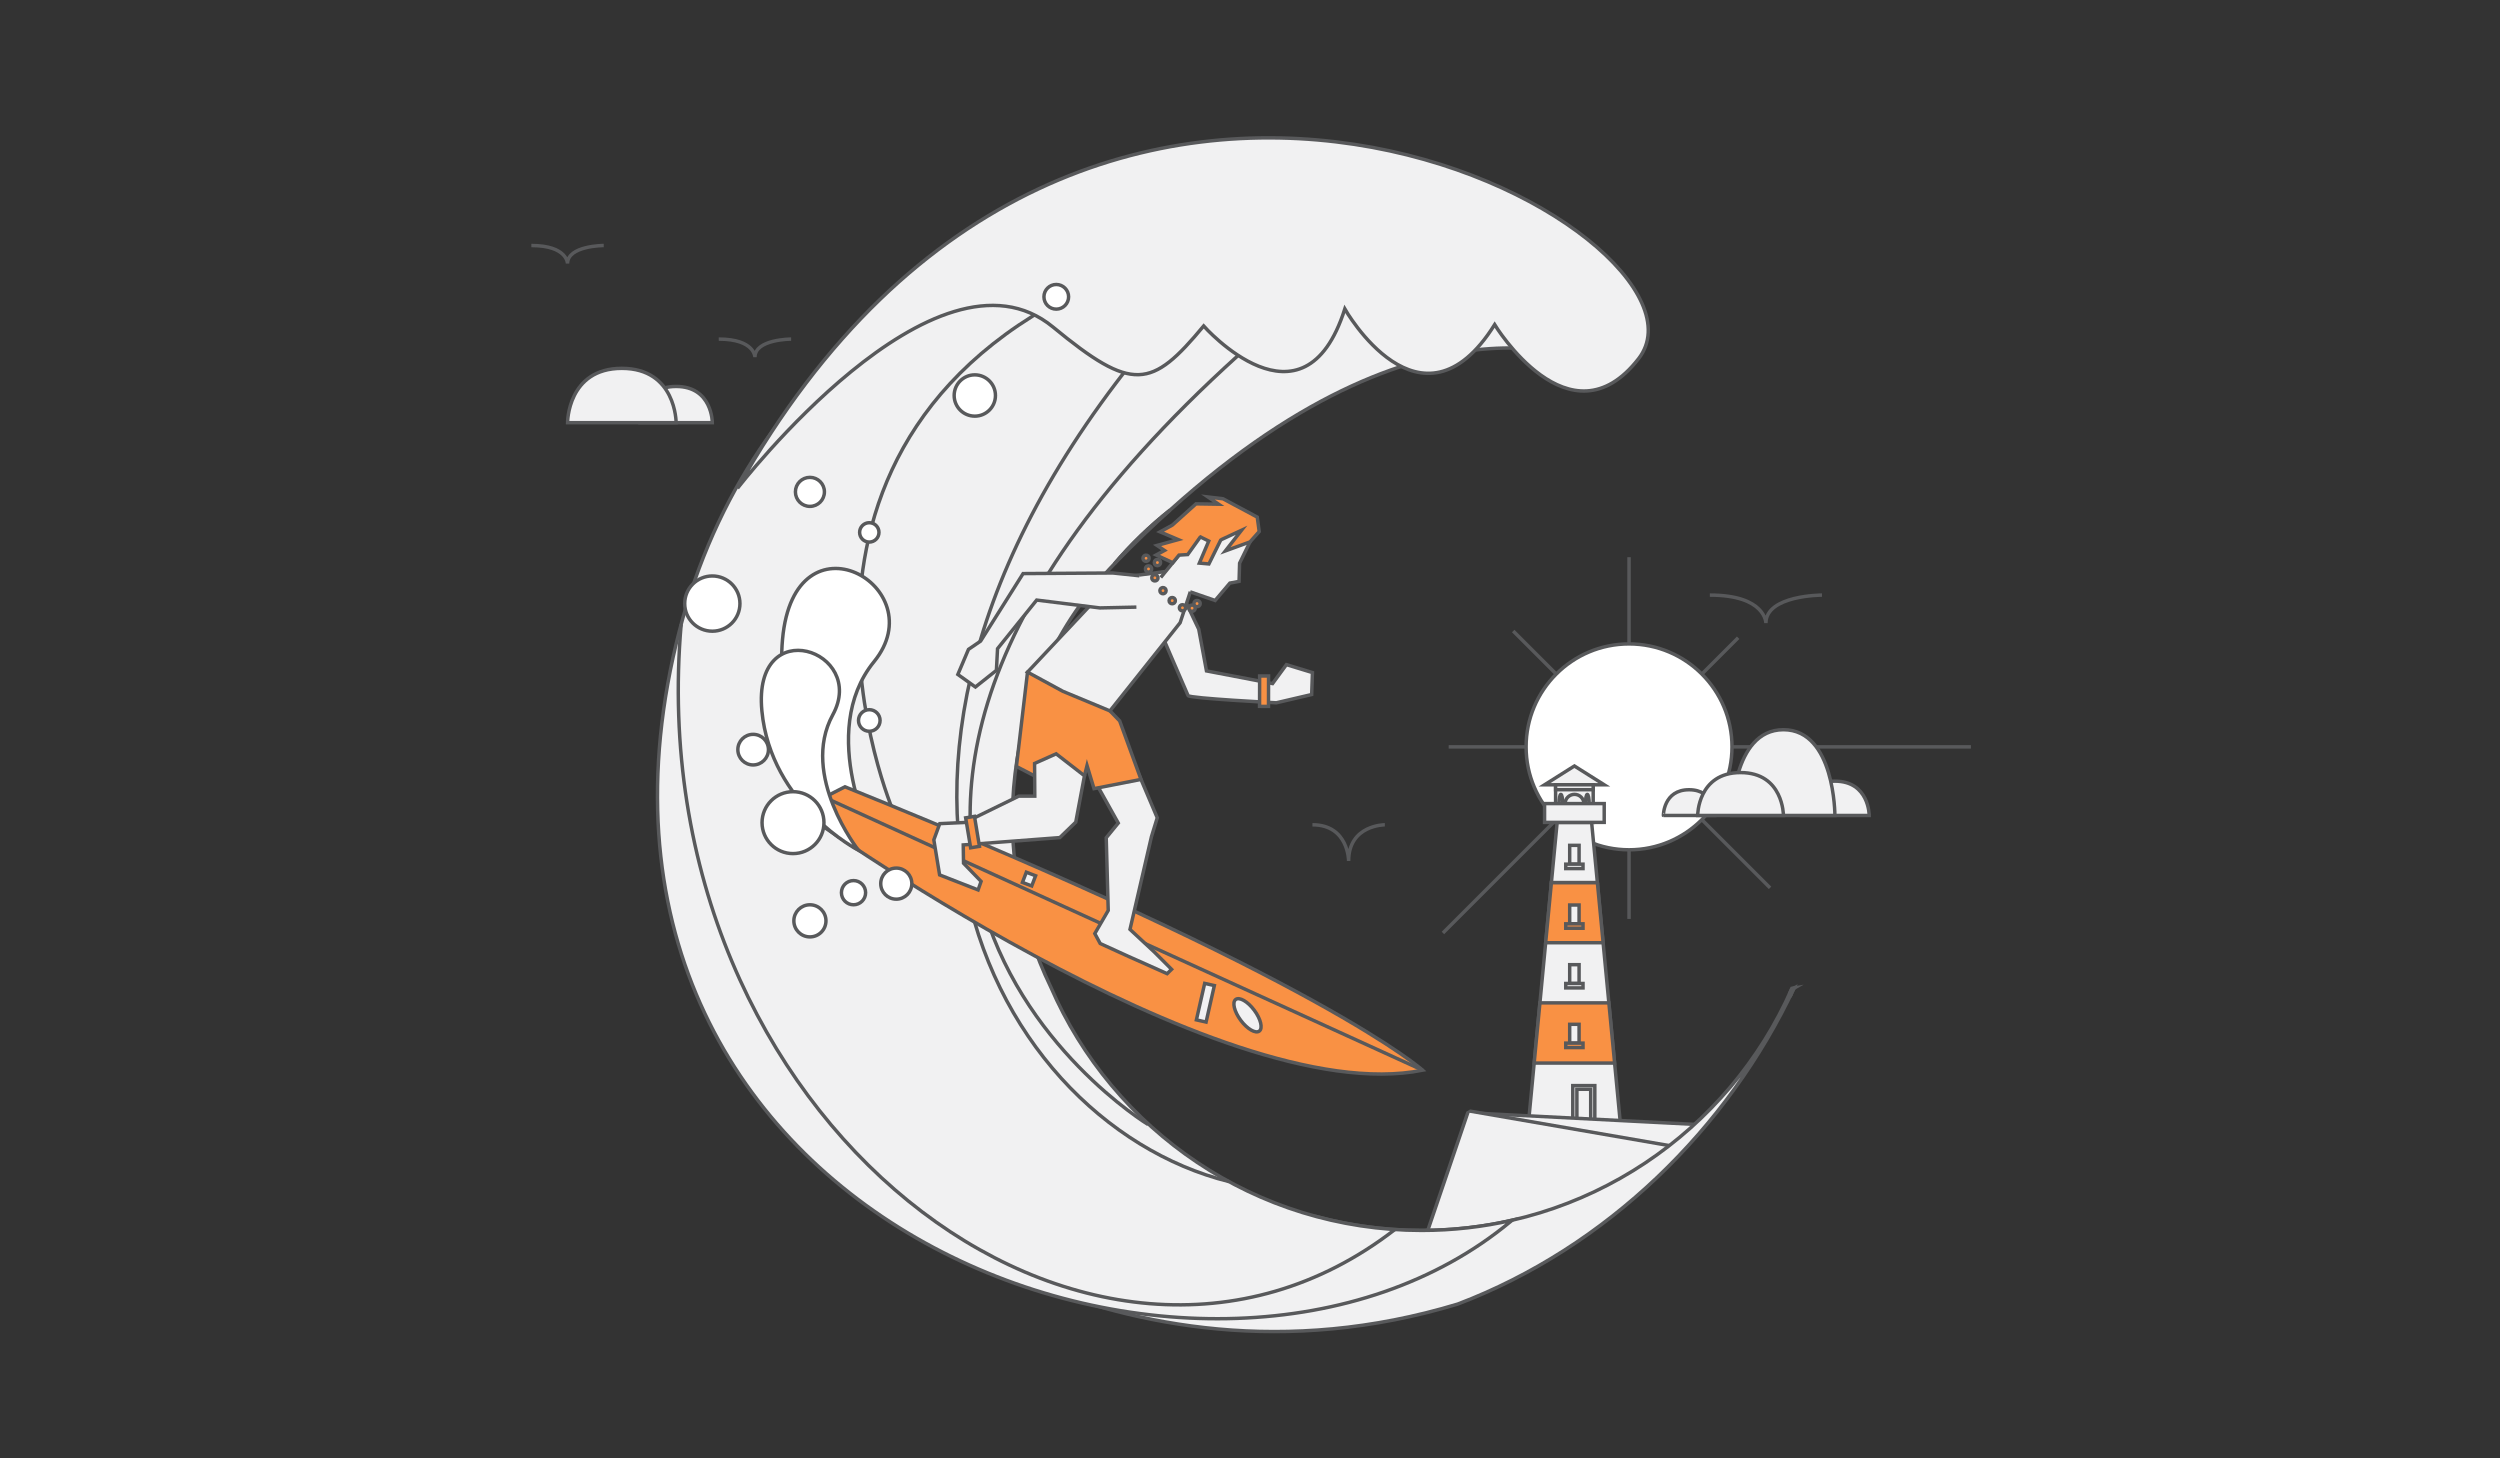 <?xml version="1.0" encoding="utf-8"?>
<!-- Generator: Adobe Illustrator 16.0.0, SVG Export Plug-In . SVG Version: 6.00 Build 0)  -->
<!DOCTYPE svg PUBLIC "-//W3C//DTD SVG 1.1//EN" "http://www.w3.org/Graphics/SVG/1.1/DTD/svg11.dtd">
<svg version="1.1" id="Layer_1" xmlns="http://www.w3.org/2000/svg" xmlns:xlink="http://www.w3.org/1999/xlink" x="0px" y="0px"
	 width="360px" height="210px" viewBox="0 0 360 210" enable-background="new 0 0 360 210" xml:space="preserve">
<rect x="0" y="0" width="360" height="210" fill="#333333" stroke="none"/>
<g>
	<g>
		<g>
			
				<line fill="none" stroke="#58595B" stroke-width="0.5" stroke-miterlimit="10" x1="234.583" y1="107.548" x2="207.781" y2="134.35"/>
			
				<line fill="none" stroke="#58595B" stroke-width="0.5" stroke-miterlimit="10" x1="234.583" y1="107.548" x2="234.583" y2="80.236"/>
			
				<line fill="none" stroke="#58595B" stroke-width="0.5" stroke-miterlimit="10" x1="234.583" y1="107.548" x2="250.294" y2="91.836"/>
			
				<line fill="none" stroke="#58595B" stroke-width="0.5" stroke-miterlimit="10" x1="234.583" y1="107.548" x2="234.583" y2="132.326"/>
			
				<line fill="none" stroke="#58595B" stroke-width="0.5" stroke-miterlimit="10" x1="234.583" y1="107.548" x2="254.886" y2="127.85"/>
			
				<line fill="none" stroke="#58595B" stroke-width="0.5" stroke-miterlimit="10" x1="234.583" y1="107.548" x2="208.611" y2="107.548"/>
			
				<line fill="none" stroke="#58595B" stroke-width="0.5" stroke-miterlimit="10" x1="234.583" y1="107.548" x2="217.9" y2="90.866"/>
			
				<line fill="none" stroke="#58595B" stroke-width="0.5" stroke-miterlimit="10" x1="234.583" y1="107.548" x2="283.812" y2="107.548"/>
			<circle fill="#FFFFFF" stroke="#58595B" stroke-width="0.5" stroke-miterlimit="10" cx="234.583" cy="107.547" r="14.823"/>
			<g>
				<path fill="#F1F1F2" stroke="#58595B" stroke-width="0.5" stroke-miterlimit="10" d="M243.228,113.723
					c3.707,0,3.707,3.707,3.707,3.707h-7.411C239.523,117.43,239.523,113.723,243.228,113.723z"/>
				<path fill="#F1F1F2" stroke="#58595B" stroke-width="0.5" stroke-miterlimit="10" d="M264.227,112.486
					c4.939,0,4.939,4.941,4.939,4.941h-9.881C259.285,117.43,259.285,112.486,264.227,112.486z"/>
				<path fill="#F1F1F2" stroke="#58595B" stroke-width="0.5" stroke-miterlimit="10" d="M256.815,105.077
					c7.411,0,7.411,12.353,7.411,12.353h-14.822C249.404,117.43,249.404,105.077,256.815,105.077z"/>
				<path fill="#F1F1F2" stroke="#58595B" stroke-width="0.5" stroke-miterlimit="10" d="M250.64,111.252
					c6.176,0,6.176,6.178,6.176,6.178h-12.354C244.462,117.43,244.462,111.252,250.64,111.252z"/>
			</g>
		</g>
		<g>
			<g>
				<polygon fill="#F1F1F2" stroke="#58595B" stroke-width="0.5" stroke-miterlimit="10" points="223.402,127.087 230.021,127.087 
					233.33,161.741 220.095,161.741 				"/>
				<polygon fill="#F99144" stroke="#58595B" stroke-width="0.5" stroke-miterlimit="10" points="223.402,127.087 230.021,127.087 
					230.849,135.75 222.576,135.75 				"/>
				<polygon fill="#F99144" stroke="#58595B" stroke-width="0.5" stroke-miterlimit="10" points="221.749,144.414 231.676,144.414 
					232.503,153.078 220.921,153.078 				"/>
				<polygon fill="#F1F1F2" stroke="#58595B" stroke-width="0.5" stroke-miterlimit="10" points="224.23,118.424 229.193,118.424 
					230.021,127.087 223.402,127.087 				"/>
			</g>
			
				<rect x="224.005" y="113.008" fill="#F1F1F2" stroke="#58595B" stroke-width="0.5" stroke-miterlimit="10" width="5.415" height="5.416"/>
			<polygon fill="#F1F1F2" stroke="#58595B" stroke-width="0.5" stroke-miterlimit="10" points="222.418,113.008 226.712,110.302 
				231.006,113.008 			"/>
			
				<rect x="226.479" y="156.326" fill="#F1F1F2" stroke="#58595B" stroke-width="0.5" stroke-miterlimit="10" width="3.175" height="5.415"/>
			
				<rect x="227.072" y="156.855" fill="#F1F1F2" stroke="#58595B" stroke-width="0.5" stroke-miterlimit="10" width="1.986" height="4.886"/>
			<g>
				
					<rect x="226.035" y="138.913" fill="#F1F1F2" stroke="#58595B" stroke-width="0.5" stroke-miterlimit="10" width="1.353" height="2.707"/>
				
					<rect x="226.035" y="147.502" fill="#F1F1F2" stroke="#58595B" stroke-width="0.5" stroke-miterlimit="10" width="1.353" height="2.708"/>
				
					<rect x="226.035" y="130.322" fill="#F1F1F2" stroke="#58595B" stroke-width="0.5" stroke-miterlimit="10" width="1.353" height="2.707"/>
				
					<rect x="226.035" y="121.73" fill="#F1F1F2" stroke="#58595B" stroke-width="0.5" stroke-miterlimit="10" width="1.353" height="2.709"/>
				
					<rect x="225.469" y="124.439" fill="#F1F1F2" stroke="#58595B" stroke-width="0.5" stroke-miterlimit="10" width="2.485" height="0.638"/>
				
					<rect x="225.469" y="141.62" fill="#F1F1F2" stroke="#58595B" stroke-width="0.5" stroke-miterlimit="10" width="2.485" height="0.639"/>
				
					<rect x="225.469" y="133.029" fill="#F99144" stroke="#58595B" stroke-width="0.5" stroke-miterlimit="10" width="2.485" height="0.639"/>
				
					<rect x="225.469" y="150.21" fill="#F99144" stroke="#58595B" stroke-width="0.5" stroke-miterlimit="10" width="2.485" height="0.64"/>
			</g>
			<g>
				<circle fill="#F1F1F2" stroke="#58595B" stroke-width="0.5" stroke-miterlimit="10" cx="226.727" cy="115.745" r="1.358"/>
				
					<ellipse fill="#F1F1F2" stroke="#58595B" stroke-width="0.5" stroke-miterlimit="10" cx="224.764" cy="115.745" rx="0.27" ry="1.356"/>
				
					<ellipse fill="#F1F1F2" stroke="#58595B" stroke-width="0.5" stroke-miterlimit="10" cx="228.571" cy="115.745" rx="0.269" ry="1.356"/>
			</g>
			
				<rect x="222.418" y="115.716" fill="#F1F1F2" stroke="#58595B" stroke-width="0.5" stroke-miterlimit="10" width="8.588" height="2.708"/>
			
				<rect x="224.005" y="113.008" fill="#F1F1F2" stroke="#58595B" stroke-width="0.5" stroke-miterlimit="10" width="5.413" height="0.71"/>
		</g>
		<path fill="#F1F1F2" stroke="#58595B" stroke-width="0.5" stroke-miterlimit="10" d="M211.621,160.244l32.847,1.689
			c-1.398,2.074-6.873,7.217-8.46,9.141l-31.271,9.426L211.621,160.244z"/>
		<path fill="#F1F1F2" stroke="#58595B" stroke-width="0.5" stroke-miterlimit="10" d="M211.621,160.244"/>
		<g>
			<path fill="#F1F1F2" d="M204.5,180.42l6.885-20.256l0.279-0.166l30.05,5.199l0.156,0.396c-0.355,0.467-1.761,1.813-3.118,3.115
				c-1.156,1.109-2.249,2.157-2.551,2.523l-0.121,0.08l-31.271,9.426L204.5,180.42z"/>
			<path fill="#58595B" d="M211.621,160.244l30.05,5.199c-0.641,0.841-4.992,4.816-5.663,5.631l-31.271,9.426L211.621,160.244
				 M211.706,159.751l-0.56,0.332l-6.885,20.256l0.618,0.64l31.271-9.426l0.241-0.16c0.293-0.354,1.431-1.445,2.532-2.502
				c1.428-1.369,2.776-2.662,3.143-3.145l-0.313-0.796L211.706,159.751L211.706,159.751z"/>
		</g>
		<g>
			<path fill="#F1F1F2" stroke="#58595B" stroke-width="0.5" stroke-miterlimit="10" d="M102.575,60.861c0,0,0-5.212-5.214-5.212
				c-5.211,0-5.211,5.212-5.211,5.212H102.575z"/>
			<path fill="#F1F1F2" stroke="#58595B" stroke-width="0.5" stroke-miterlimit="10" d="M97.362,60.861c0,0,0-7.818-7.817-7.818
				s-7.817,7.818-7.817,7.818H97.362z"/>
		</g>
		<path fill="none" stroke="#58595B" stroke-width="0.5" stroke-miterlimit="10" d="M113.923,48.829c0,0-5.212,0-5.212,2.606
			c0,0,0-2.606-5.212-2.606"/>
		<path fill="none" stroke="#58595B" stroke-width="0.5" stroke-miterlimit="10" d="M86.937,35.354c0,0-5.212,0-5.212,2.606
			c0,0,0-2.606-5.211-2.606"/>
		<path fill="none" stroke="#58595B" stroke-width="0.5" stroke-miterlimit="10" d="M262.363,85.693c0,0-8.072,0-8.072,4.038
			c0,0,0-4.038-8.076-4.038"/>
		<path fill="none" stroke="#58595B" stroke-width="0.5" stroke-miterlimit="10" d="M199.416,118.77c0,0-5.212,0-5.212,5.211
			c0,0,0-5.211-5.212-5.211"/>
	</g>
	<path fill="#F1F1F2" stroke="#58595B" stroke-width="0.5" stroke-miterlimit="10" d="M204.714,177.18
		c-5.274,0-10.384-0.705-15.243-2.021l-66.03-5.056c0,0,36.719,32.746,86.474,17.681c21.52-8.175,38.967-25.351,48.431-45.513
		l-0.367,0.183C248.953,162.905,228.503,177.18,204.714,177.18z"/>
	<path fill="#F1F1F2" stroke="#58595B" stroke-width="0.5" stroke-miterlimit="10" d="M258.311,142.346
		c0.009-0.02,0.019-0.037,0.026-0.059C258.331,142.3,258.322,142.318,258.311,142.346z"/>
	<path fill="#F1F1F2" stroke="#58595B" stroke-width="0.5" stroke-miterlimit="10" d="M258.152,142.691
		c0.065-0.143,0.123-0.271,0.158-0.347C258.252,142.473,258.199,142.59,258.152,142.691z"/>
	<path fill="#F1F1F2" stroke="#58595B" stroke-width="0.5" stroke-miterlimit="10" d="M258.04,142.938
		c0.016-0.032,0.029-0.065,0.046-0.1C258.07,142.873,258.056,142.906,258.04,142.938z"/>
	<path fill="#F1F1F2" stroke="#58595B" stroke-width="0.5" stroke-miterlimit="10" d="M258.086,142.839
		c0.021-0.046,0.043-0.094,0.065-0.146C258.131,142.739,258.108,142.789,258.086,142.839z"/>
	<path fill="#F1F1F2" stroke="#58595B" stroke-width="0.5" stroke-miterlimit="10" d="M257.918,143.208
		C257.797,143.475,257.74,143.596,257.918,143.208L257.918,143.208z"/>
	<path fill="#F1F1F2" stroke="#58595B" stroke-width="0.5" stroke-miterlimit="10" d="M257.956,142.502
		c0.129-0.077,0.265-0.161,0.388-0.229c-0.104,0.017-0.205,0.031-0.31,0.049C258.008,142.381,257.982,142.441,257.956,142.502z"/>
	<path fill="#F1F1F2" stroke="#58595B" stroke-width="0.5" stroke-miterlimit="10" d="M257.92,143.203
		c0.032-0.07,0.072-0.158,0.12-0.266C257.998,143.032,257.956,143.123,257.92,143.203z"/>
	<path fill="#F1F1F2" stroke="#58595B" stroke-width="0.5" stroke-miterlimit="10" d="M257.918,143.208
		c0.001-0.001,0.001-0.003,0.002-0.005C257.919,143.205,257.919,143.207,257.918,143.208z"/>
	<path fill="#F1F1F2" stroke="#58595B" stroke-width="0.5" stroke-miterlimit="10" d="M151.305,142.117
		c-8.904-18.299-7.851-43.228,9.169-60.928c2.418-2.828,5.104-5.42,8.015-7.74c38.666-34.822,62.98-20.36,62.98-20.36
		c-7.781-37.944-116.458-41.106-134.547,41.559c-18.089,82.665,77.836,116.861,120.612,81.245c0.069-0.059,0.143-0.119,0.213-0.179
		c-4.189,0.959-8.554,1.466-13.034,1.466C180.796,177.18,160.251,162.747,151.305,142.117z"/>
	<path fill="#F1F1F2" stroke="#58595B" stroke-width="0.5" stroke-miterlimit="10" d="M258.337,142.287
		c0.004-0.01,0.007-0.016,0.007-0.016C258.342,142.277,258.34,142.281,258.337,142.287z"/>
	<path fill="#F1F1F2" stroke="#58595B" stroke-width="0.5" stroke-miterlimit="10" d="M160.474,81.189
		c0.089-0.092,0.175-0.186,0.265-0.278c2.644-2.71,5.228-5.189,7.75-7.462C165.577,75.769,162.893,78.361,160.474,81.189z"/>
	<path fill="none" stroke="#58595B" stroke-width="0.5" stroke-miterlimit="10" d="M200.862,177.055
		c-43.602,33.741-109.02-15.679-102.774-87.153"/>
	<path fill="none" stroke="#58595B" stroke-width="0.5" stroke-miterlimit="10" d="M258.344,142.271"/>
	
		<path fill="none" stroke="#58595B" stroke-width="0.5" stroke-linecap="square" stroke-linejoin="bevel" stroke-miterlimit="10" d="
		M128.729,117.063c0,0-23.747-54.729,31.521-77.4"/>
	<path fill="none" stroke="#58595B" stroke-width="0.5" stroke-miterlimit="10" d="M176.962,170.148
		c-35.369-8.814-65.246-64.943-3.424-130.049"/>
	<path fill="none" stroke="#58595B" stroke-width="0.5" stroke-miterlimit="10" d="M165.329,161.936
		c0,0-74.512-45.299,30.555-125.277"/>
	<path fill="#F1F1F2" stroke="#58595B" stroke-width="0.5" stroke-miterlimit="10" d="M173.327,46.94
		c0,0,14.372,16.283,20.327-2.451c0,0,10.92,19.26,21.575,2.256c0,0,10.79,17.738,20.735,4.892
		c13.875-17.922-79.801-70.57-129.755,18.669c0,0,28.549-37.12,45.431-23.208C163.113,56.553,165.819,55.977,173.327,46.94z"/>
	<g>
		<path fill="#FFFFFF" stroke="#58595B" stroke-width="0.5" stroke-miterlimit="10" d="M125.974,121.616
			c0,0-14.887-11.56-13.292-29.532c1.686-19.044,21.991-7.632,13.176,3.2C117.521,105.529,125.974,121.616,125.974,121.616z"/>
		<g>
			<path fill="#F99144" stroke="#58595B" stroke-width="0.5" stroke-miterlimit="10" d="M115.13,116.646l6.546-3.347
				c68.908,27.787,83.183,40.81,83.183,40.81C175.311,160.032,115.13,116.646,115.13,116.646z"/>
			
				<line fill="none" stroke="#58595B" stroke-width="0.5" stroke-miterlimit="10" x1="204.859" y1="154.109" x2="118.718" y2="114.813"/>
			<polygon fill="#F1F1F2" stroke="#58595B" stroke-width="0.5" stroke-miterlimit="10" points="168.708,139.582 168.068,140.207 
				162.51,137.729 158.428,135.867 157.652,134.436 159.586,131.104 159.298,120.634 161.028,118.52 157.932,112.973 
				163.68,110.768 166.645,117.761 165.808,120.486 162.719,133.831 166.241,137.111 			"/>
			<polygon fill="#F99144" stroke="#58595B" stroke-width="0.5" stroke-miterlimit="10" points="156.532,110.239 156.163,111.714 
				152.952,113.794 146.363,110.371 147.963,96.784 154.634,93.361 156.214,98.627 161.234,103.813 164.305,112.236 
				157.539,113.563 			"/>
			<polygon fill="#F1F1F2" stroke="#58595B" stroke-width="0.5" stroke-miterlimit="10" points="152.612,120.613 138.706,121.669 
				138.746,124.305 141.278,126.921 140.845,128.15 135.303,125.984 134.472,120.938 135.327,118.604 138.944,118.436 
				146.699,114.646 149.009,114.646 148.979,109.936 152.084,108.55 156.163,111.714 154.908,118.391 			"/>
			<path fill="#F1F1F2" stroke="#58595B" stroke-width="0.5" stroke-miterlimit="10" d="M178.666,146.926
				c-0.936-1.259-1.263-2.602-0.727-3.005c0.539-0.397,1.737,0.293,2.674,1.552c0.938,1.256,1.261,2.603,0.727,3.002
				C180.802,148.877,179.605,148.184,178.666,146.926z"/>
			
				<rect x="170.892" y="143.599" transform="matrix(0.221 -0.975 0.975 0.221 -5.495 281.747)" fill="#F1F1F2" stroke="#58595B" stroke-width="0.5" stroke-miterlimit="10" width="5.391" height="1.429"/>
			
				<rect x="147.466" y="125.818" transform="matrix(0.356 -0.934 0.934 0.356 -22.78 220.008)" fill="#F1F1F2" stroke="#58595B" stroke-width="0.5" stroke-miterlimit="10" width="1.569" height="1.431"/>
			
				<rect x="139.308" y="117.604" transform="matrix(0.987 -0.164 0.164 0.987 -17.73 24.54)" fill="#F99144" stroke="#58595B" stroke-width="0.5" stroke-miterlimit="10" width="1.288" height="4.371"/>
			<g>
				<path fill="#F1F1F2" stroke="#58595B" stroke-width="0.5" stroke-miterlimit="10" d="M170.473,86.1l2.146,4.502l1.114,6.008
					l9.517,1.824l1.995-2.725l3.747,1.141l-0.112,3.161l-5.097,1.191c0,0-12.514-0.642-12.702-1.038
					c-0.189-0.395-4.483-10.383-4.483-10.383"/>
				
					<rect x="179.877" y="98.91" transform="matrix(-0.002 1 -1 -0.002 281.942 -82.331)" fill="#F99144" stroke="#58595B" stroke-width="0.5" stroke-miterlimit="10" width="4.371" height="1.287"/>
			</g>
			<polygon fill="#F1F1F2" stroke="#58595B" stroke-width="0.5" stroke-miterlimit="10" points="168.568,82.198 160.666,83.256 
				147.963,96.784 153.054,99.549 159.833,102.37 169.941,89.669 171.537,84.816 			"/>
			<polyline fill="#F1F1F2" stroke="#58595B" stroke-width="0.5" stroke-miterlimit="10" points="167.15,83.155 169.772,79.937 
				172.965,73.402 177.911,73.716 180,78.034 178.501,81.099 178.424,83.716 177.101,83.967 174.98,86.47 171.383,85.224 			"/>
			<polyline fill="#F1F1F2" stroke="#58595B" stroke-width="0.5" stroke-miterlimit="10" points="164.076,82.913 160.253,82.511 
				147.323,82.596 141.209,92.318 139.46,93.51 137.929,97.122 140.456,98.929 143.482,96.53 143.646,93.407 149.28,86.411 
				158.386,87.541 163.642,87.425 			"/>
			<polygon fill="#F99144" stroke="#58595B" stroke-width="0.5" stroke-miterlimit="10" points="167.688,79.264 166.615,78.544 
				169.672,77.702 167.052,76.588 168.826,75.611 172.227,72.553 175.481,72.606 173.945,71.564 176.115,71.825 181.043,74.463 
				181.326,76.548 180,78.034 176.453,79.333 178.782,76.355 175.943,77.674 175.78,77.776 174.083,81.208 172.708,81.088 
				174.06,77.911 172.869,77.325 172.817,77.365 171.033,79.856 169.772,79.937 168.88,81.031 166.489,79.917 			"/>
			<g>
				<circle fill="#F99144" stroke="#58595B" stroke-width="0.5" stroke-miterlimit="10" cx="172.374" cy="86.915" r="0.45"/>
				<circle fill="#F99144" stroke="#58595B" stroke-width="0.5" stroke-miterlimit="10" cx="171.656" cy="87.578" r="0.449"/>
				<path fill="#F99144" stroke="#58595B" stroke-width="0.5" stroke-miterlimit="10" d="M169.854,87.362
					c-0.086,0.232,0.029,0.492,0.262,0.579c0.232,0.086,0.491-0.03,0.578-0.26c0.087-0.233-0.027-0.494-0.258-0.577
					C170.202,87.013,169.941,87.131,169.854,87.362z"/>
				<circle fill="#F99144" stroke="#58595B" stroke-width="0.5" stroke-miterlimit="10" cx="168.796" cy="86.493" r="0.45"/>
				<path fill="#F99144" stroke="#58595B" stroke-width="0.5" stroke-miterlimit="10" d="M167.05,84.895
					c-0.085,0.231,0.03,0.492,0.262,0.578c0.232,0.091,0.49-0.027,0.579-0.259c0.088-0.231-0.028-0.49-0.259-0.578
					C167.4,84.548,167.139,84.663,167.05,84.895z"/>
				<circle fill="#F99144" stroke="#58595B" stroke-width="0.5" stroke-miterlimit="10" cx="166.301" cy="83.209" r="0.448"/>
				<circle fill="#F99144" stroke="#58595B" stroke-width="0.5" stroke-miterlimit="10" cx="165.386" cy="81.927" r="0.449"/>
				<path fill="#F99144" stroke="#58595B" stroke-width="0.5" stroke-miterlimit="10" d="M164.615,80.231
					c-0.088,0.231,0.026,0.49,0.259,0.578c0.233,0.089,0.491-0.03,0.579-0.259c0.087-0.232-0.029-0.493-0.261-0.578
					C164.963,79.881,164.704,79.999,164.615,80.231z"/>
				<circle fill="#F99144" stroke="#58595B" stroke-width="0.5" stroke-miterlimit="10" cx="166.668" cy="81.01" r="0.449"/>
			</g>
		</g>
		<path fill="#FFFFFF" stroke="#58595B" stroke-width="0.5" stroke-miterlimit="10" d="M109.711,102.369
			c-1.365-14.355,15.26-8.679,10.21,0.563c-4.775,8.742,3.702,19.511,3.702,19.511S110.996,115.914,109.711,102.369z"/>
		<circle fill="#FFFFFF" stroke="#58595B" stroke-width="0.5" stroke-miterlimit="10" cx="116.628" cy="70.83" r="2.089"/>
		<circle fill="#FFFFFF" stroke="#58595B" stroke-width="0.5" stroke-miterlimit="10" cx="125.178" cy="76.664" r="1.394"/>
		<circle fill="#FFFFFF" stroke="#58595B" stroke-width="0.5" stroke-miterlimit="10" cx="140.372" cy="56.952" r="2.973"/>
		<circle fill="#FFFFFF" stroke="#58595B" stroke-width="0.5" stroke-miterlimit="10" cx="125.178" cy="103.749" r="1.555"/>
		<circle fill="#FFFFFF" stroke="#58595B" stroke-width="0.5" stroke-miterlimit="10" cx="108.453" cy="107.949" r="2.203"/>
		<circle fill="#FFFFFF" stroke="#58595B" stroke-width="0.5" stroke-miterlimit="10" cx="152.103" cy="42.741" r="1.776"/>
		<circle fill="#FFFFFF" stroke="#58595B" stroke-width="0.5" stroke-miterlimit="10" cx="116.627" cy="132.601" r="2.312"/>
		<circle fill="#FFFFFF" stroke="#58595B" stroke-width="0.5" stroke-miterlimit="10" cx="114.192" cy="118.46" r="4.457"/>
		<circle fill="#FFFFFF" stroke="#58595B" stroke-width="0.5" stroke-miterlimit="10" cx="122.907" cy="128.545" r="1.742"/>
		<circle fill="#FFFFFF" stroke="#58595B" stroke-width="0.5" stroke-miterlimit="10" cx="129.064" cy="127.243" r="2.239"/>
		<circle fill="#FFFFFF" stroke="#58595B" stroke-width="0.5" stroke-miterlimit="10" cx="102.575" cy="86.916" r="3.976"/>
	</g>
</g>
</svg>
